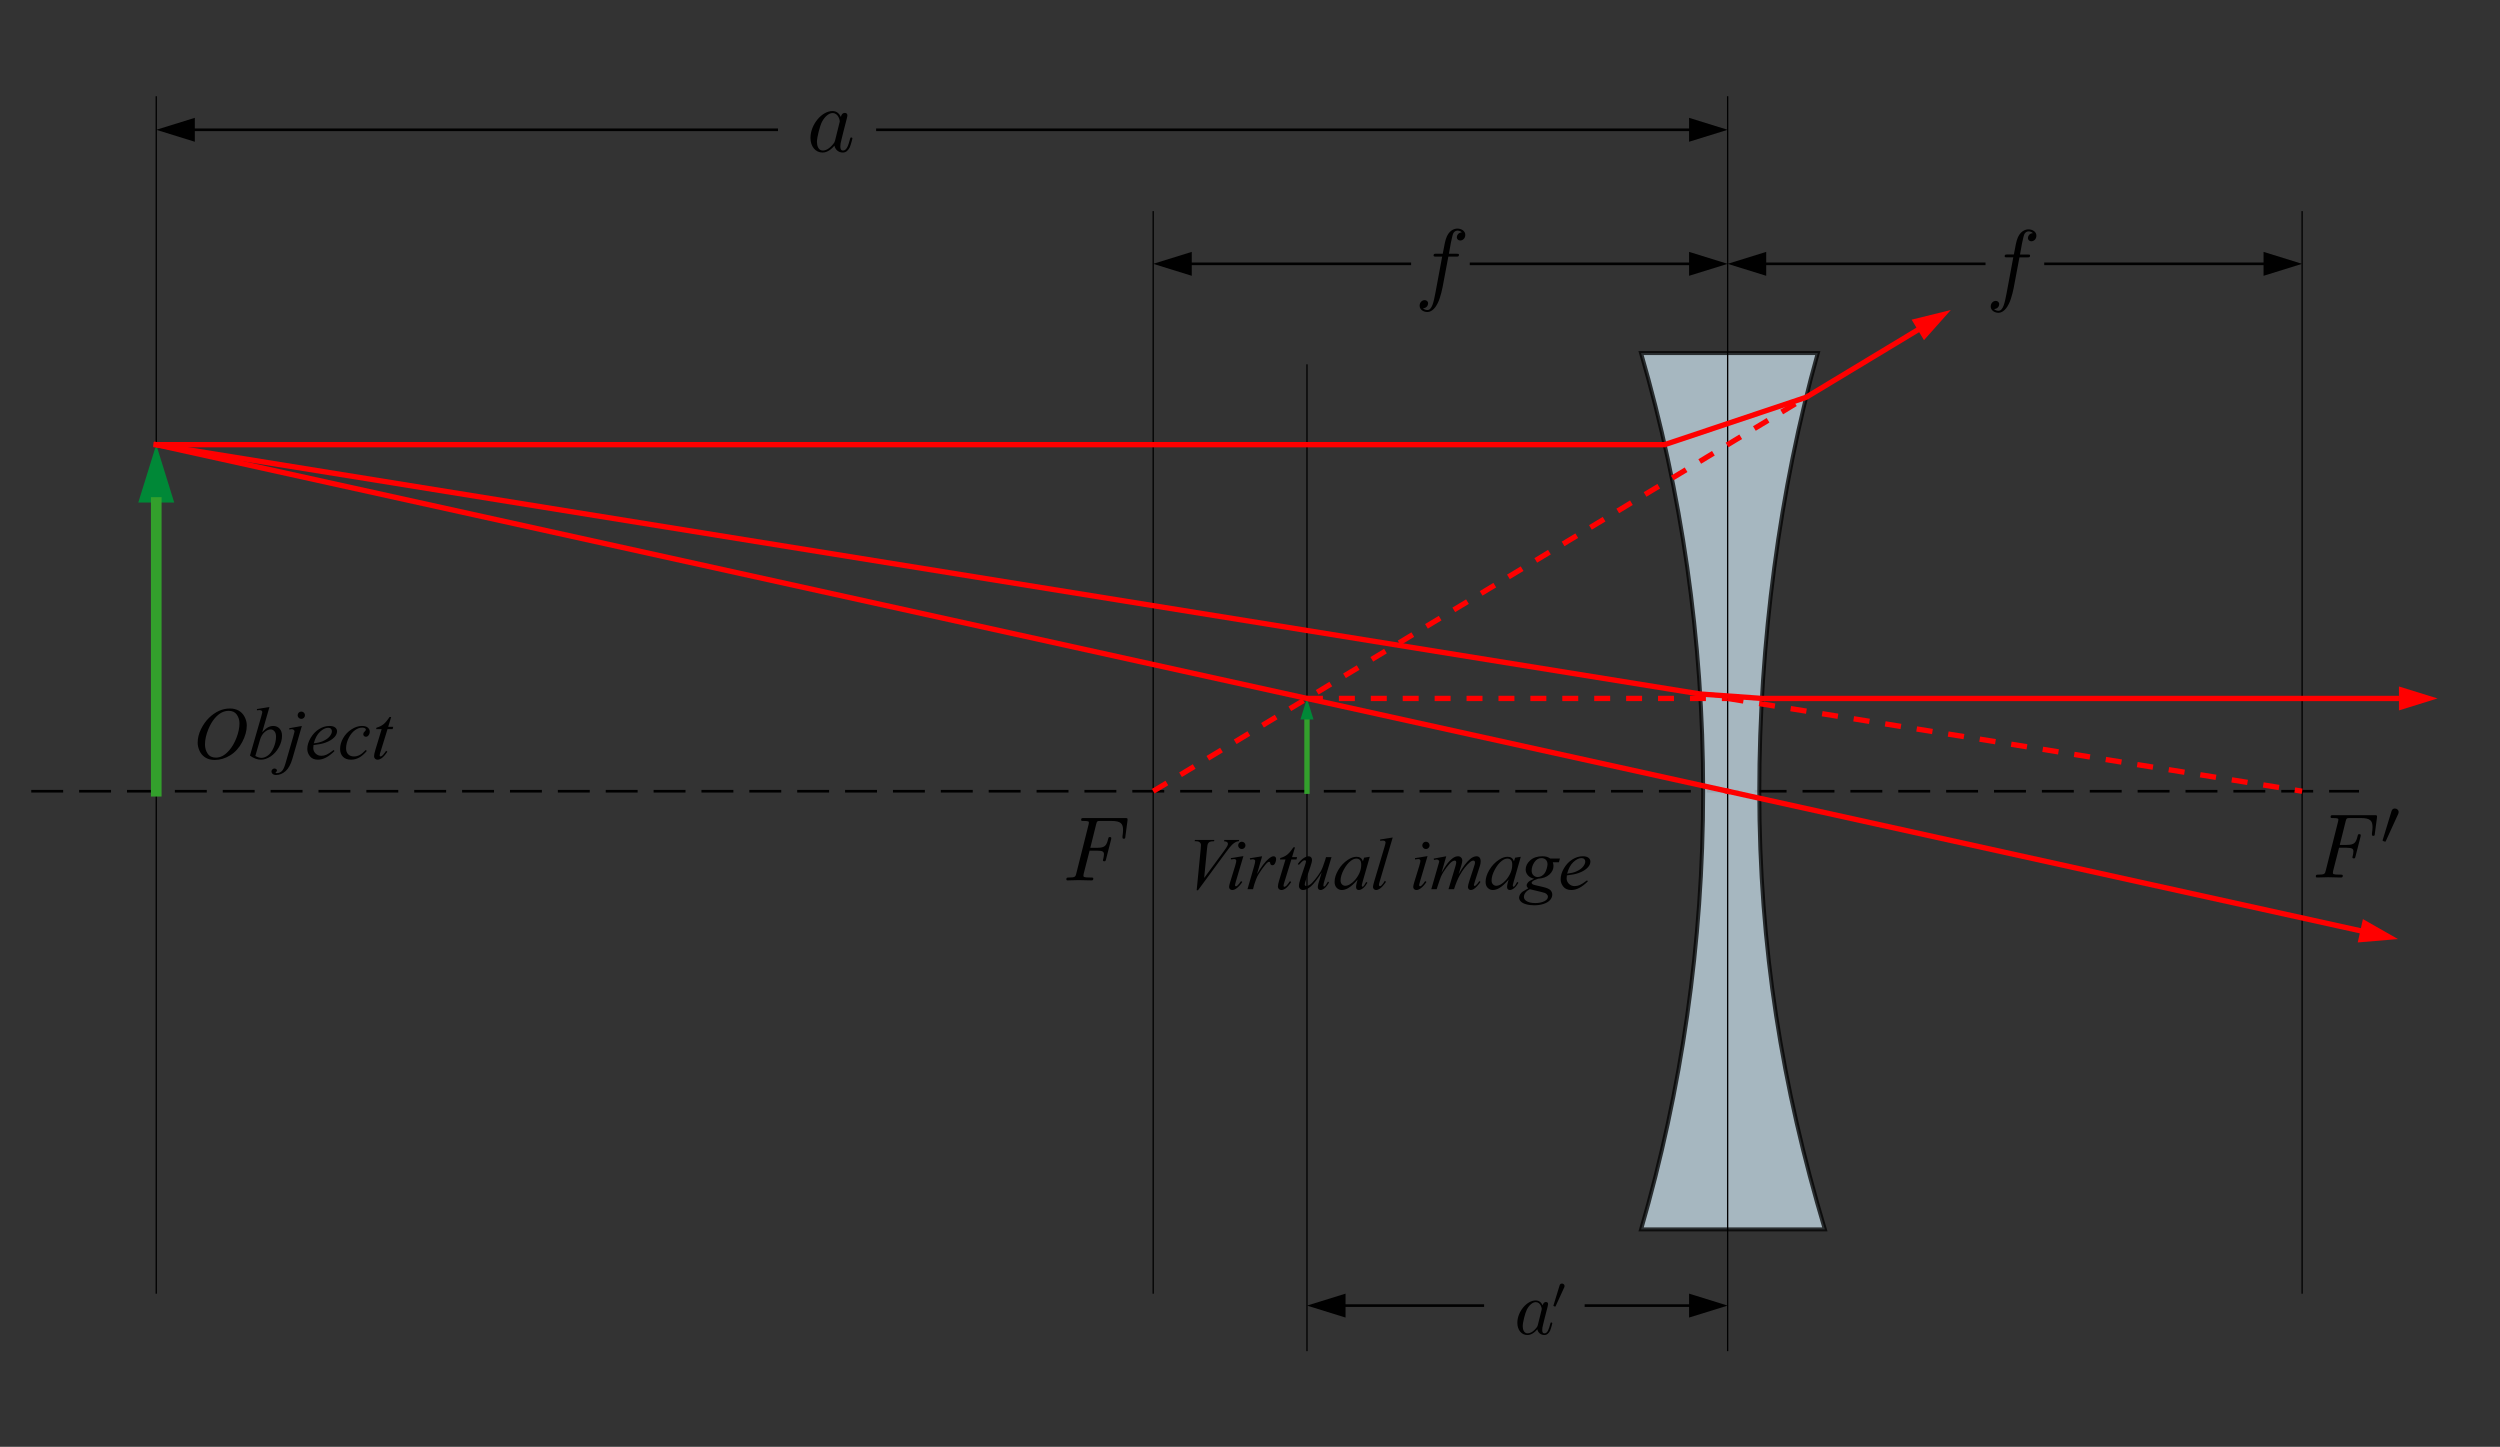 <?xml version="1.0" encoding="UTF-8" standalone="no"?>
<!-- Generator: Adobe Illustrator 10.0, SVG Export Plug-In . SVG Version: 3.0.0 Build 76)  -->

<svg
   width="470"
   height="272"
   viewBox="0 0 470 272"
   overflow="visible"
   enable-background="new 0 0 470 272"
   xml:space="preserve"
   version="1.1"
   id="svg211"
   sodipodi:docname="24-rozptylka.svg"
   inkscape:version="1.1.1 (3bf5ae0d25, 2021-09-20)"
   xmlns:inkscape="http://www.inkscape.org/namespaces/inkscape"
   xmlns:sodipodi="http://sodipodi.sourceforge.net/DTD/sodipodi-0.dtd"
   xmlns="http://www.w3.org/2000/svg"
   xmlns:svg="http://www.w3.org/2000/svg"><rect x="0" y="0" width="470" height="272" fill="#333333" stroke="none"/><defs
   id="defs215">
		
		
		
		
		
		
		
		
		
		
		
		
		
		
		
		
		
		
		
		
		
		
		
		
		
		
		
		
		
		
		
	</defs><sodipodi:namedview
   id="namedview213"
   pagecolor="#505050"
   bordercolor="#eeeeee"
   borderopacity="1"
   inkscape:pageshadow="0"
   inkscape:pageopacity="0"
   inkscape:pagecheckerboard="0"
   showgrid="false"
   inkscape:snap-global="false"
   inkscape:zoom="2.6727941"
   inkscape:cx="260.21458"
   inkscape:cy="149.46905"
   inkscape:window-width="927"
   inkscape:window-height="1010"
   inkscape:window-x="20"
   inkscape:window-y="42"
   inkscape:window-maximized="1"
   inkscape:current-layer="svg211" />
	<path
   fill="#ffffff"
   stroke="#000000"
   stroke-width="0.5"
   stroke-dasharray="6, 3"
   d="M 5.875,148.75 H 443.492"
   id="path4" /><path
   fill="#ffffff"
   stroke="#000000"
   stroke-width="0.25"
   d="M 216.801,39.691 V 243.217"
   id="path6" /><path
   fill="#ffffff"
   stroke="#000000"
   stroke-width="0.25"
   d="M 29.375,18.09 V 243.217"
   id="path8" /><path
   fill="#ffffff"
   stroke="#000000"
   stroke-width="0.25"
   d="M 432.797,39.691 V 243.217"
   id="path10" /><path
   fill="#ffffff"
   stroke="#000000"
   stroke-width="0.25"
   d="M 245.711,68.492 V 254.018"
   id="path12" /><path
   opacity="0.75"
   fill="#cce2ef"
   stroke="#000000"
   stroke-width="0.75"
   d="m 330.747,148.75 c 0,29.423 4.314,55.556 12.327,82.373 h -34.547 c 7.582,-26.148 11.666,-53.781 11.666,-82.373 0,-28.593 -4.088,-56.225 -11.674,-82.372 h 33.225 c -7.164,25.474 -10.997,54.608 -10.997,82.372 z"
   id="path14" /><g
   id="g24">
			<g
   id="g20">
				<path
   d="m 216.801,49.601 7.251,-2.25 v 4.5 z"
   id="path16" />
				<path
   d="M 224.052,49.601"
   id="path18" />
			</g>
			<path
   fill="none"
   stroke="#000000"
   stroke-width="0.5"
   stroke-linecap="square"
   d="m 224.052,49.601 h 40.987"
   id="path22" />
		</g><g
   id="g34">
			<g
   id="g30">
				<path
   d="m 29.375,24.401 7.251,-2.25 v 4.5 z"
   id="path26" />
				<path
   d="M 36.626,24.401"
   id="path28" />
			</g>
			<path
   fill="none"
   stroke="#000000"
   stroke-width="0.5"
   stroke-linecap="square"
   d="M 36.626,24.401 H 146.013"
   id="path32" />
		</g><g
   id="g44">
			<g
   id="g40">
				<path
   d="m 324.797,24.401 -7.251,-2.25 v 4.5 z"
   id="path36" />
				<path
   d="M 317.546,24.401"
   id="path38" />
			</g>
			<path
   fill="none"
   stroke="#000000"
   stroke-width="0.5"
   stroke-linecap="square"
   d="M 317.546,24.401 H 164.962"
   id="path42" />
		</g><g
   id="g54">
			<g
   id="g50">
				<path
   d="m 324.797,245.452 -7.252,-2.25 v 4.5 z"
   id="path46" />
				<path
   d="M 317.545,245.452"
   id="path48" />
			</g>
			<path
   fill="none"
   stroke="#000000"
   stroke-width="0.5"
   stroke-linecap="square"
   d="M 317.545,245.452 H 298.162"
   id="path52" />
		</g><g
   id="g64">
			<g
   id="g60">
				<path
   d="m 324.797,49.602 -7.251,-2.25 v 4.5 z"
   id="path56" />
				<path
   d="M 317.546,49.602"
   id="path58" />
			</g>
			<path
   fill="none"
   stroke="#000000"
   stroke-width="0.5"
   stroke-linecap="square"
   d="M 317.546,49.602 H 276.562"
   id="path62" />
		</g><g
   id="g92">
			<g
   id="g70">
				<path
   d="m 432.797,49.601 -7.251,-2.25 v 4.5 z"
   id="path66" />
				<path
   d="M 425.546,49.601"
   id="path68" />
			</g>
			<g
   id="g76">
				<path
   fill="#ff0000"
   d="m 458.252,131.307 -7.251,-2.25 v 4.5 z"
   id="path72" />
				<path
   d="M 451.001,131.307"
   id="path74" />
			</g>
			<g
   id="g82">
				<path
   fill="#ff0000"
   d="m 366.756,58.278 -7.37,1.819 2.324,3.854 z"
   id="path78" />
				<path
   d="M 360.548,62.023"
   id="path80" />
			</g>
			<g
   id="g88">
				<path
   fill="#ff0000"
   d="m 450.821,176.545 -6.597,-3.759 -0.969,4.395 z"
   id="path84" />
				<path
   d="M 443.74,174.984"
   id="path86" />
			</g>
			<path
   fill="none"
   stroke="#000000"
   stroke-width="0.5"
   stroke-linecap="square"
   d="M 425.546,49.601 H 384.563"
   id="path90" />
		</g><g
   id="g102">
			<g
   id="g98">
				<path
   d="m 324.797,49.601 7.251,-2.25 v 4.5 z"
   id="path94" />
				<path
   d="M 332.048,49.601"
   id="path96" />
			</g>
			<path
   fill="none"
   stroke="#000000"
   stroke-width="0.5"
   stroke-linecap="square"
   d="m 332.048,49.601 h 40.983"
   id="path100" />
		</g><g
   id="g112">
			<g
   id="g108">
				<path
   d="m 245.711,245.452 7.251,-2.25 v 4.5 z"
   id="path104" />
				<path
   d="M 252.962,245.452"
   id="path106" />
			</g>
			<path
   fill="none"
   stroke="#000000"
   stroke-width="0.5"
   stroke-linecap="square"
   d="m 252.962,245.452 h 25.802"
   id="path110" />
		</g><g
   id="g122">
			<g
   id="g118">
				<path
   fill="#008837"
   d="M 29.375,83.593 32.75,94.47 H 26 Z"
   id="path114" />
				<path
   d="M 29.375,94.47"
   id="path116" />
			</g>
			<path
   fill="#078936"
   stroke="#33a02c"
   stroke-width="2"
   stroke-linecap="square"
   d="m 29.375,94.47 v 54.28"
   id="path120" />
		</g><g
   id="g132">
			<path
   fill="#078936"
   stroke="#33a02c"
   stroke-linecap="square"
   d="m 245.711,134.57 v 14.18"
   id="path124" />
			<g
   id="g130">
				<path
   d="M 245.711,134.57"
   id="path126" />
				<path
   fill="#008837"
   d="m 245.711,131.307 1.226,3.952 h -2.452 z"
   id="path128" />
			</g>
		</g><path
   fill="#ffffff"
   stroke="#000000"
   stroke-width="0.25"
   d="M 324.797,18.09 V 254.017"
   id="path134" /><g
   id="g168">
			<path
   d="m 43.238,133.198 c 0.616,0 1.162,0.133 1.637,0.399 0.475,0.267 0.847,0.66 1.117,1.18 0.27,0.521 0.404,1.061 0.404,1.62 0,0.991 -0.289,2.032 -0.867,3.121 -0.578,1.089 -1.332,1.92 -2.264,2.493 -0.932,0.573 -1.896,0.859 -2.891,0.859 -0.717,0 -1.316,-0.158 -1.798,-0.474 -0.482,-0.315 -0.838,-0.733 -1.068,-1.251 -0.231,-0.518 -0.346,-1.021 -0.346,-1.507 0,-0.864 0.208,-1.718 0.626,-2.562 0.418,-0.843 0.917,-1.548 1.497,-2.114 0.58,-0.566 1.199,-1.001 1.856,-1.306 0.657,-0.305 1.357,-0.458 2.097,-0.458 z m -0.24,0.437 c -0.46,0 -0.911,0.113 -1.35,0.337 -0.439,0.226 -0.876,0.594 -1.309,1.105 -0.433,0.511 -0.822,1.181 -1.167,2.008 -0.424,1.019 -0.635,1.979 -0.635,2.885 0,0.646 0.168,1.217 0.504,1.715 0.336,0.498 0.852,0.747 1.547,0.747 0.419,0 0.83,-0.102 1.232,-0.307 0.403,-0.204 0.823,-0.554 1.26,-1.05 0.548,-0.623 1.008,-1.417 1.381,-2.383 0.373,-0.966 0.559,-1.868 0.559,-2.704 0,-0.618 -0.168,-1.165 -0.504,-1.64 -0.335,-0.475 -0.842,-0.713 -1.518,-0.713 z"
   id="path156" />
			<path
   d="m 50.657,132.917 -1.369,4.751 c 0.421,-0.456 0.788,-0.767 1.102,-0.936 0.313,-0.168 0.642,-0.252 0.984,-0.252 0.482,0 0.877,0.167 1.184,0.499 0.307,0.333 0.461,0.783 0.461,1.352 0,0.733 -0.204,1.462 -0.612,2.188 -0.408,0.726 -0.919,1.292 -1.535,1.697 -0.616,0.405 -1.223,0.608 -1.821,0.608 -0.669,0 -1.355,-0.255 -2.06,-0.766 l 2.078,-7.203 c 0.159,-0.551 0.239,-0.875 0.239,-0.971 0,-0.119 -0.037,-0.208 -0.109,-0.267 -0.105,-0.082 -0.259,-0.123 -0.462,-0.123 -0.095,0 -0.24,0.016 -0.434,0.048 v -0.25 z m -2.655,9.21 c 0.438,0.234 0.824,0.352 1.157,0.352 0.386,0 0.785,-0.146 1.199,-0.438 0.414,-0.292 0.773,-0.784 1.078,-1.477 0.305,-0.693 0.457,-1.392 0.457,-2.099 0,-0.416 -0.099,-0.742 -0.296,-0.978 -0.197,-0.236 -0.431,-0.353 -0.699,-0.353 -0.403,0 -0.797,0.176 -1.183,0.529 -0.386,0.352 -0.666,0.831 -0.84,1.437 z"
   id="path158" />
			<path
   d="m 56.748,136.479 -1.765,6.118 c -0.314,1.098 -0.745,1.889 -1.294,2.374 -0.548,0.484 -1.141,0.727 -1.778,0.727 -0.286,0 -0.504,-0.067 -0.651,-0.201 -0.148,-0.134 -0.222,-0.293 -0.222,-0.478 0,-0.143 0.056,-0.269 0.168,-0.377 0.112,-0.108 0.242,-0.163 0.389,-0.163 0.133,0 0.25,0.043 0.351,0.129 0.082,0.068 0.124,0.145 0.124,0.23 0,0.118 -0.057,0.219 -0.17,0.305 -0.063,0.05 -0.095,0.091 -0.095,0.122 l 0.014,0.034 c 0.014,0.018 0.034,0.031 0.061,0.041 0.027,0.009 0.068,0.013 0.123,0.013 0.368,0 0.682,-0.117 0.943,-0.349 0.261,-0.233 0.493,-0.698 0.697,-1.395 l 1.507,-5.225 c 0.15,-0.522 0.226,-0.811 0.226,-0.867 0,-0.111 -0.05,-0.21 -0.147,-0.298 -0.099,-0.087 -0.224,-0.131 -0.375,-0.131 -0.06,0 -0.129,0.007 -0.207,0.021 -0.06,0.009 -0.147,0.023 -0.262,0.041 v -0.25 z m -0.101,-2.703 c 0.19,0 0.353,0.067 0.487,0.201 0.134,0.134 0.201,0.296 0.201,0.487 0,0.191 -0.067,0.353 -0.201,0.487 -0.134,0.134 -0.296,0.201 -0.487,0.201 -0.191,0 -0.353,-0.067 -0.487,-0.201 -0.134,-0.134 -0.201,-0.296 -0.201,-0.487 0,-0.19 0.067,-0.353 0.201,-0.487 0.134,-0.134 0.296,-0.201 0.487,-0.201 z"
   id="path160" />
			<path
   d="m 58.943,140.073 c -0.031,0.226 -0.047,0.414 -0.047,0.563 0,0.403 0.146,0.746 0.439,1.028 0.292,0.283 0.647,0.424 1.065,0.424 0.335,0 0.656,-0.067 0.965,-0.201 0.309,-0.133 0.768,-0.429 1.376,-0.887 l 0.143,0.198 c -1.083,1.083 -2.115,1.624 -3.098,1.624 -0.667,0 -1.17,-0.209 -1.508,-0.628 -0.338,-0.418 -0.507,-0.881 -0.507,-1.386 0,-0.679 0.21,-1.373 0.63,-2.083 0.42,-0.71 0.947,-1.262 1.582,-1.656 0.634,-0.394 1.287,-0.591 1.958,-0.591 0.484,0 0.842,0.098 1.075,0.292 0.232,0.195 0.349,0.427 0.349,0.694 0,0.377 -0.153,0.737 -0.458,1.082 -0.402,0.449 -0.995,0.813 -1.777,1.089 -0.519,0.188 -1.248,0.334 -2.187,0.438 z m 0.049,-0.328 c 0.69,-0.077 1.251,-0.208 1.685,-0.395 0.573,-0.25 1.003,-0.548 1.29,-0.896 0.287,-0.348 0.43,-0.678 0.43,-0.991 0,-0.19 -0.062,-0.345 -0.185,-0.463 -0.124,-0.118 -0.3,-0.177 -0.528,-0.177 -0.475,0 -0.979,0.247 -1.513,0.739 -0.535,0.493 -0.928,1.22 -1.179,2.183 z"
   id="path162" />
			<path
   d="m 68.96,141.174 c -0.474,0.57 -0.952,0.987 -1.435,1.251 -0.483,0.265 -0.993,0.397 -1.531,0.397 -0.647,0 -1.151,-0.182 -1.513,-0.546 -0.362,-0.364 -0.543,-0.854 -0.543,-1.468 0,-0.696 0.195,-1.382 0.584,-2.056 0.389,-0.674 0.914,-1.221 1.572,-1.643 0.658,-0.421 1.305,-0.631 1.938,-0.631 0.497,0 0.868,0.104 1.114,0.311 0.246,0.208 0.369,0.462 0.369,0.763 0,0.283 -0.086,0.524 -0.259,0.725 -0.127,0.155 -0.284,0.232 -0.47,0.232 -0.141,0 -0.258,-0.045 -0.351,-0.136 -0.093,-0.091 -0.139,-0.205 -0.139,-0.341 0,-0.086 0.017,-0.166 0.05,-0.239 0.034,-0.072 0.103,-0.16 0.208,-0.262 0.105,-0.102 0.169,-0.176 0.192,-0.222 0.023,-0.046 0.034,-0.093 0.034,-0.143 0,-0.096 -0.043,-0.175 -0.13,-0.239 -0.133,-0.091 -0.321,-0.136 -0.564,-0.136 -0.449,0 -0.894,0.157 -1.333,0.471 -0.44,0.314 -0.815,0.76 -1.127,1.338 -0.376,0.701 -0.564,1.402 -0.564,2.103 0,0.465 0.133,0.832 0.399,1.103 0.266,0.271 0.628,0.406 1.086,0.406 0.353,0 0.702,-0.087 1.049,-0.263 0.346,-0.175 0.734,-0.493 1.165,-0.954 z"
   id="path164" />
			<path
   d="m 73.539,134.792 -0.553,1.844 h 0.941 l -0.109,0.438 h -0.963 l -1.241,4.03 c -0.156,0.458 -0.234,0.755 -0.234,0.89 0,0.073 0.017,0.129 0.049,0.167 0.032,0.038 0.071,0.058 0.115,0.058 0.101,0 0.234,-0.075 0.4,-0.226 0.097,-0.091 0.313,-0.371 0.649,-0.841 l 0.226,0.171 c -0.396,0.602 -0.77,1.02 -1.122,1.255 -0.241,0.163 -0.484,0.245 -0.729,0.245 -0.189,0 -0.344,-0.062 -0.464,-0.186 -0.12,-0.124 -0.18,-0.282 -0.18,-0.476 0,-0.246 0.077,-0.623 0.23,-1.128 l 1.198,-3.959 h -1.043 l 0.068,-0.271 c 0.501,-0.138 0.927,-0.342 1.276,-0.612 0.349,-0.27 0.744,-0.735 1.185,-1.398 h 0.301 z"
   id="path166" />
		</g><g
   id="g194">
			<path
   d="m 224.976,167.37 0.75,-7.71 c 0.036,-0.391 0.055,-0.655 0.055,-0.792 0,-0.205 -0.076,-0.375 -0.229,-0.512 -0.153,-0.137 -0.393,-0.205 -0.721,-0.205 h -0.246 l 0.068,-0.25 h 3.658 l -0.075,0.25 c -0.396,0.005 -0.669,0.046 -0.817,0.123 -0.148,0.077 -0.266,0.209 -0.352,0.396 -0.046,0.101 -0.094,0.385 -0.144,0.854 l -0.538,5.534 3.628,-4.934 c 0.392,-0.534 0.638,-0.906 0.738,-1.116 0.068,-0.142 0.103,-0.265 0.103,-0.37 0,-0.123 -0.053,-0.23 -0.157,-0.322 -0.105,-0.091 -0.301,-0.146 -0.588,-0.164 l 0.082,-0.25 h 2.775 l -0.068,0.25 c -0.223,0.019 -0.4,0.062 -0.532,0.13 -0.251,0.118 -0.5,0.298 -0.748,0.54 -0.248,0.242 -0.64,0.728 -1.177,1.461 l -5.215,7.088 h -0.25 z"
   id="path170" />
			<path
   d="m 233.76,160.948 -1.438,4.849 c -0.097,0.327 -0.145,0.523 -0.145,0.588 0,0.07 0.02,0.127 0.059,0.171 0.039,0.044 0.086,0.065 0.14,0.065 0.062,0 0.137,-0.035 0.224,-0.105 0.236,-0.202 0.475,-0.491 0.715,-0.87 l 0.239,0.157 c -0.295,0.471 -0.641,0.861 -1.039,1.172 -0.295,0.231 -0.576,0.348 -0.844,0.348 -0.178,0 -0.323,-0.055 -0.435,-0.165 -0.113,-0.11 -0.169,-0.249 -0.169,-0.415 0,-0.17 0.061,-0.453 0.183,-0.848 l 0.952,-3.088 c 0.146,-0.511 0.219,-0.832 0.219,-0.962 0,-0.102 -0.035,-0.186 -0.106,-0.25 -0.071,-0.064 -0.167,-0.097 -0.29,-0.097 -0.101,0 -0.307,0.025 -0.62,0.075 v -0.25 z m -0.301,-2.703 c 0.192,0 0.355,0.066 0.488,0.199 0.133,0.133 0.2,0.296 0.2,0.488 0,0.188 -0.068,0.35 -0.203,0.485 -0.135,0.135 -0.297,0.203 -0.484,0.203 -0.188,0 -0.35,-0.067 -0.485,-0.203 -0.135,-0.135 -0.202,-0.297 -0.202,-0.485 0,-0.192 0.066,-0.355 0.199,-0.488 0.133,-0.133 0.294,-0.199 0.487,-0.199 z"
   id="path172" />
			<path
   d="m 234.962,161.354 2.317,-0.375 -0.954,3.323 c 0.802,-1.363 1.531,-2.315 2.187,-2.858 0.371,-0.31 0.674,-0.465 0.908,-0.465 0.151,0 0.271,0.044 0.357,0.133 0.086,0.089 0.131,0.217 0.131,0.386 0,0.301 -0.077,0.587 -0.232,0.86 -0.109,0.205 -0.267,0.308 -0.471,0.308 -0.105,0 -0.195,-0.034 -0.271,-0.102 -0.076,-0.068 -0.122,-0.172 -0.14,-0.314 -0.009,-0.086 -0.03,-0.143 -0.062,-0.17 -0.037,-0.036 -0.08,-0.055 -0.13,-0.055 -0.077,0 -0.15,0.019 -0.218,0.055 -0.119,0.064 -0.298,0.242 -0.54,0.533 -0.378,0.447 -0.788,1.026 -1.229,1.737 -0.191,0.301 -0.355,0.641 -0.492,1.02 -0.191,0.52 -0.3,0.832 -0.328,0.937 l -0.221,0.859 h -1.043 l 1.226,-4.25 c 0.146,-0.495 0.219,-0.848 0.219,-1.059 0,-0.082 -0.034,-0.15 -0.103,-0.206 -0.09,-0.073 -0.206,-0.109 -0.348,-0.109 -0.09,0 -0.254,0.021 -0.494,0.062 z"
   id="path174" />
			<path
   d="m 243.462,159.292 -0.553,1.844 h 0.941 l -0.109,0.438 h -0.963 l -1.241,4.03 c -0.156,0.458 -0.234,0.755 -0.234,0.891 0,0.073 0.016,0.128 0.048,0.167 0.032,0.039 0.071,0.058 0.115,0.058 0.101,0 0.235,-0.075 0.401,-0.225 0.097,-0.091 0.313,-0.372 0.649,-0.841 l 0.226,0.171 c -0.396,0.601 -0.769,1.019 -1.122,1.255 -0.241,0.163 -0.483,0.244 -0.729,0.244 -0.189,0 -0.344,-0.062 -0.464,-0.186 -0.121,-0.124 -0.181,-0.283 -0.181,-0.477 0,-0.246 0.076,-0.622 0.229,-1.128 l 1.199,-3.959 h -1.043 l 0.068,-0.271 c 0.501,-0.139 0.926,-0.343 1.276,-0.612 0.349,-0.27 0.744,-0.736 1.185,-1.398 h 0.302 z"
   id="path176" />
			<path
   d="m 250.325,161.136 -1.249,4.143 c -0.187,0.616 -0.28,1.005 -0.28,1.167 0,0.075 0.011,0.13 0.034,0.165 0.022,0.035 0.053,0.053 0.092,0.053 0.06,0 0.125,-0.032 0.197,-0.096 0.072,-0.064 0.252,-0.342 0.543,-0.833 l 0.205,0.157 c -0.316,0.552 -0.64,0.95 -0.972,1.195 -0.22,0.157 -0.432,0.236 -0.636,0.236 -0.156,0 -0.279,-0.05 -0.371,-0.149 -0.092,-0.099 -0.137,-0.229 -0.137,-0.387 0,-0.154 0.03,-0.358 0.089,-0.611 0.079,-0.313 0.295,-1.035 0.647,-2.165 -0.805,1.268 -1.479,2.137 -2.02,2.607 -0.542,0.47 -1.041,0.705 -1.499,0.705 -0.215,0 -0.396,-0.072 -0.546,-0.217 -0.149,-0.144 -0.224,-0.327 -0.224,-0.548 0,-0.342 0.12,-0.866 0.36,-1.572 l 0.713,-2.113 c 0.174,-0.506 0.262,-0.82 0.262,-0.943 0,-0.055 -0.023,-0.101 -0.069,-0.14 -0.047,-0.039 -0.097,-0.059 -0.151,-0.059 -0.115,0 -0.229,0.034 -0.344,0.103 -0.115,0.068 -0.374,0.321 -0.777,0.759 l -0.212,-0.15 c 0.372,-0.528 0.766,-0.918 1.183,-1.169 0.317,-0.196 0.609,-0.294 0.877,-0.294 0.184,0 0.333,0.064 0.45,0.194 0.116,0.129 0.175,0.295 0.175,0.499 0,0.243 -0.106,0.677 -0.318,1.303 l -0.749,2.18 c -0.207,0.594 -0.311,0.97 -0.311,1.127 0,0.087 0.029,0.156 0.089,0.209 0.059,0.052 0.138,0.078 0.237,0.078 0.156,0 0.359,-0.075 0.61,-0.226 0.25,-0.15 0.585,-0.485 1.004,-1.004 0.418,-0.519 0.764,-1.005 1.036,-1.46 0.271,-0.455 0.56,-1.178 0.863,-2.17 l 0.165,-0.573 h 1.034 z"
   id="path178" />
			<path
   d="m 257.521,161.073 -1.331,4.648 -0.157,0.62 c -0.015,0.055 -0.022,0.102 -0.022,0.14 0,0.065 0.016,0.122 0.049,0.17 0.026,0.037 0.059,0.055 0.099,0.055 0.043,0 0.099,-0.033 0.168,-0.098 0.129,-0.122 0.3,-0.39 0.515,-0.805 l 0.232,0.164 c -0.268,0.459 -0.544,0.8 -0.827,1.022 -0.284,0.221 -0.546,0.332 -0.787,0.332 -0.167,0 -0.296,-0.049 -0.387,-0.146 -0.091,-0.097 -0.136,-0.239 -0.136,-0.425 0,-0.222 0.05,-0.514 0.15,-0.877 l 0.152,-0.515 c -0.659,0.777 -1.265,1.32 -1.818,1.629 -0.397,0.223 -0.787,0.334 -1.169,0.334 -0.367,0 -0.684,-0.136 -0.951,-0.407 -0.267,-0.271 -0.399,-0.645 -0.399,-1.12 0,-0.713 0.236,-1.465 0.709,-2.257 0.472,-0.792 1.072,-1.425 1.799,-1.9 0.569,-0.377 1.105,-0.565 1.61,-0.565 0.302,0 0.553,0.067 0.753,0.201 0.2,0.134 0.352,0.355 0.456,0.665 l 0.221,-0.694 z m -2.532,0.344 c -0.318,0 -0.657,0.134 -1.015,0.403 -0.507,0.38 -0.959,0.945 -1.354,1.692 -0.396,0.748 -0.593,1.424 -0.593,2.027 0,0.305 0.088,0.545 0.264,0.722 0.176,0.177 0.378,0.265 0.606,0.265 0.564,0 1.178,-0.36 1.84,-1.081 0.806,-0.958 1.196,-1.94 1.169,-2.947 0,-0.38 -0.083,-0.656 -0.247,-0.826 -0.163,-0.17 -0.387,-0.255 -0.67,-0.255 z"
   id="path180" />
			<path
   d="m 261.83,157.448 -2.414,8.163 c -0.118,0.407 -0.177,0.657 -0.177,0.748 0,0.068 0.02,0.125 0.058,0.171 0.039,0.046 0.086,0.068 0.144,0.068 0.078,0 0.161,-0.039 0.25,-0.116 0.212,-0.191 0.435,-0.492 0.667,-0.901 l 0.203,0.211 c -0.411,0.608 -0.79,1.032 -1.136,1.272 -0.256,0.173 -0.498,0.259 -0.727,0.259 -0.165,0 -0.302,-0.059 -0.412,-0.175 -0.11,-0.116 -0.166,-0.252 -0.166,-0.405 0,-0.164 0.075,-0.502 0.227,-1.014 l 1.918,-6.422 c 0.15,-0.525 0.226,-0.827 0.226,-0.905 0,-0.109 -0.044,-0.2 -0.13,-0.271 -0.087,-0.071 -0.223,-0.106 -0.407,-0.106 -0.106,0 -0.268,0.016 -0.485,0.048 v -0.25 z"
   id="path182" />
			<path
   d="m 268.377,160.948 -1.438,4.849 c -0.097,0.327 -0.145,0.523 -0.145,0.588 0,0.07 0.02,0.127 0.059,0.171 0.039,0.044 0.086,0.065 0.14,0.065 0.062,0 0.137,-0.035 0.224,-0.105 0.236,-0.202 0.475,-0.491 0.715,-0.87 l 0.239,0.157 c -0.295,0.471 -0.641,0.861 -1.039,1.172 -0.295,0.231 -0.576,0.348 -0.844,0.348 -0.178,0 -0.323,-0.055 -0.435,-0.165 -0.113,-0.11 -0.169,-0.249 -0.169,-0.415 0,-0.17 0.061,-0.453 0.183,-0.848 l 0.952,-3.088 c 0.146,-0.511 0.219,-0.832 0.219,-0.962 0,-0.102 -0.035,-0.186 -0.106,-0.25 -0.071,-0.064 -0.167,-0.097 -0.29,-0.097 -0.101,0 -0.307,0.025 -0.62,0.075 v -0.25 z m -0.301,-2.703 c 0.192,0 0.355,0.066 0.488,0.199 0.133,0.133 0.2,0.296 0.2,0.488 0,0.188 -0.068,0.35 -0.203,0.485 -0.135,0.135 -0.297,0.203 -0.484,0.203 -0.188,0 -0.35,-0.067 -0.485,-0.203 -0.135,-0.135 -0.202,-0.297 -0.202,-0.485 0,-0.192 0.066,-0.355 0.199,-0.488 0.133,-0.133 0.294,-0.199 0.487,-0.199 z"
   id="path184" />
			<path
   d="m 271.896,160.979 -0.887,3.095 c 0.404,-0.728 0.748,-1.274 1.031,-1.64 0.441,-0.567 0.871,-0.979 1.289,-1.235 0.246,-0.146 0.504,-0.22 0.773,-0.22 0.232,0 0.425,0.076 0.578,0.228 0.153,0.152 0.23,0.346 0.23,0.583 0,0.221 -0.057,0.509 -0.169,0.865 l -0.522,1.716 c 0.785,-1.39 1.53,-2.366 2.233,-2.926 0.391,-0.31 0.775,-0.465 1.156,-0.465 0.222,0 0.404,0.079 0.546,0.235 0.142,0.156 0.213,0.399 0.213,0.728 0,0.262 -0.046,0.539 -0.14,0.832 l -0.854,2.631 c -0.187,0.573 -0.28,0.891 -0.28,0.954 0,0.062 0.019,0.114 0.055,0.157 0.024,0.031 0.057,0.046 0.097,0.046 0.041,0 0.112,-0.041 0.214,-0.125 0.231,-0.198 0.449,-0.461 0.652,-0.79 l 0.226,0.144 c -0.109,0.183 -0.302,0.429 -0.579,0.738 -0.277,0.311 -0.514,0.52 -0.71,0.629 -0.196,0.109 -0.377,0.164 -0.543,0.164 -0.152,0 -0.28,-0.054 -0.383,-0.162 -0.103,-0.108 -0.153,-0.241 -0.153,-0.398 0,-0.219 0.108,-0.659 0.324,-1.32 l 0.72,-2.195 c 0.163,-0.506 0.25,-0.787 0.261,-0.841 0.016,-0.086 0.024,-0.171 0.024,-0.253 0,-0.114 -0.027,-0.203 -0.082,-0.267 -0.059,-0.063 -0.125,-0.096 -0.199,-0.096 -0.207,0 -0.426,0.098 -0.658,0.294 -0.68,0.579 -1.316,1.391 -1.907,2.435 -0.389,0.688 -0.754,1.571 -1.094,2.646 h -1.037 l 1.247,-4.122 c 0.136,-0.445 0.204,-0.743 0.204,-0.892 0,-0.123 -0.026,-0.214 -0.077,-0.272 -0.051,-0.06 -0.113,-0.089 -0.188,-0.089 -0.153,0 -0.316,0.055 -0.488,0.164 -0.279,0.177 -0.637,0.556 -1.076,1.138 -0.439,0.582 -0.779,1.138 -1.021,1.669 -0.116,0.25 -0.392,1.051 -0.829,2.405 h -1.008 l 1.276,-4.426 0.165,-0.574 c 0.032,-0.087 0.048,-0.15 0.048,-0.192 0,-0.1 -0.046,-0.19 -0.138,-0.27 -0.093,-0.08 -0.21,-0.12 -0.353,-0.12 -0.06,0 -0.226,0.027 -0.499,0.082 l -0.043,-0.25 z"
   id="path186" />
			<path
   d="m 285.91,161.073 -1.33,4.648 -0.157,0.62 c -0.015,0.055 -0.022,0.102 -0.022,0.14 0,0.065 0.016,0.122 0.049,0.17 0.027,0.037 0.06,0.055 0.1,0.055 0.043,0 0.099,-0.033 0.168,-0.098 0.129,-0.122 0.301,-0.39 0.515,-0.805 l 0.232,0.164 c -0.269,0.459 -0.544,0.8 -0.827,1.022 -0.284,0.221 -0.546,0.332 -0.787,0.332 -0.167,0 -0.296,-0.049 -0.387,-0.146 -0.091,-0.097 -0.137,-0.239 -0.137,-0.425 0,-0.222 0.051,-0.514 0.15,-0.877 l 0.152,-0.515 c -0.659,0.777 -1.265,1.32 -1.818,1.629 -0.396,0.223 -0.786,0.334 -1.168,0.334 -0.367,0 -0.685,-0.136 -0.951,-0.407 -0.267,-0.271 -0.399,-0.645 -0.399,-1.12 0,-0.713 0.236,-1.465 0.709,-2.257 0.472,-0.792 1.072,-1.425 1.8,-1.9 0.568,-0.377 1.105,-0.565 1.609,-0.565 0.303,0 0.553,0.067 0.754,0.201 0.2,0.134 0.352,0.355 0.456,0.665 l 0.221,-0.694 z m -2.531,0.344 c -0.318,0 -0.656,0.134 -1.015,0.403 -0.507,0.38 -0.959,0.945 -1.354,1.692 -0.396,0.748 -0.593,1.424 -0.593,2.027 0,0.305 0.088,0.545 0.264,0.722 0.177,0.177 0.378,0.265 0.606,0.265 0.564,0 1.178,-0.36 1.84,-1.081 0.807,-0.958 1.196,-1.94 1.17,-2.947 0,-0.38 -0.083,-0.656 -0.247,-0.826 -0.164,-0.17 -0.388,-0.255 -0.671,-0.255 z"
   id="path188" />
			<path
   d="m 293.271,161.401 -0.198,0.703 h -1.142 c 0.084,0.248 0.126,0.479 0.126,0.694 0,0.605 -0.258,1.144 -0.772,1.616 -0.52,0.472 -1.232,0.733 -2.139,0.784 -0.474,0.146 -0.828,0.32 -1.064,0.522 -0.09,0.073 -0.134,0.148 -0.134,0.227 0,0.092 0.04,0.175 0.121,0.251 0.081,0.075 0.286,0.152 0.614,0.229 l 1.337,0.309 c 0.739,0.173 1.227,0.378 1.46,0.615 0.229,0.241 0.343,0.519 0.343,0.833 0,0.373 -0.138,0.714 -0.414,1.024 -0.276,0.309 -0.68,0.551 -1.212,0.727 -0.531,0.175 -1.118,0.263 -1.762,0.263 -0.565,0 -1.081,-0.067 -1.547,-0.202 -0.465,-0.135 -0.798,-0.316 -0.999,-0.544 -0.2,-0.228 -0.301,-0.463 -0.301,-0.705 0,-0.196 0.065,-0.4 0.195,-0.612 0.131,-0.212 0.294,-0.386 0.491,-0.523 0.123,-0.087 0.474,-0.292 1.05,-0.616 -0.21,-0.164 -0.314,-0.344 -0.314,-0.54 0,-0.183 0.089,-0.376 0.267,-0.582 0.179,-0.205 0.556,-0.431 1.132,-0.677 -0.487,-0.096 -0.873,-0.306 -1.158,-0.63 -0.285,-0.324 -0.428,-0.685 -0.428,-1.082 0,-0.648 0.285,-1.229 0.855,-1.74 0.57,-0.511 1.33,-0.767 2.278,-0.767 0.344,0 0.626,0.034 0.846,0.102 0.22,0.068 0.434,0.175 0.64,0.32 h 1.829 z m -5.651,5.774 c -0.37,0.169 -0.65,0.386 -0.841,0.65 -0.189,0.265 -0.284,0.525 -0.284,0.78 0,0.302 0.138,0.55 0.412,0.747 0.394,0.283 0.97,0.424 1.729,0.424 0.654,0 1.213,-0.111 1.678,-0.332 0.464,-0.222 0.696,-0.508 0.696,-0.859 0,-0.179 -0.086,-0.348 -0.258,-0.507 -0.171,-0.16 -0.504,-0.29 -0.998,-0.39 -0.27,-0.055 -0.981,-0.226 -2.134,-0.513 z m 3.313,-4.685 c 0,-0.361 -0.105,-0.646 -0.315,-0.854 -0.211,-0.208 -0.485,-0.313 -0.826,-0.313 -0.534,0 -0.975,0.257 -1.322,0.771 -0.347,0.513 -0.521,1.048 -0.521,1.604 0,0.349 0.11,0.633 0.333,0.855 0.223,0.222 0.491,0.333 0.809,0.333 0.25,0 0.492,-0.065 0.727,-0.197 0.233,-0.131 0.431,-0.312 0.592,-0.542 0.16,-0.231 0.288,-0.525 0.383,-0.883 0.092,-0.358 0.14,-0.616 0.14,-0.774 z"
   id="path190" />
			<path
   d="m 294.573,164.573 c -0.031,0.227 -0.047,0.414 -0.047,0.563 0,0.402 0.146,0.745 0.438,1.028 0.293,0.282 0.648,0.424 1.066,0.424 0.334,0 0.656,-0.066 0.965,-0.2 0.309,-0.134 0.768,-0.43 1.376,-0.887 l 0.142,0.198 c -1.082,1.083 -2.115,1.624 -3.098,1.624 -0.667,0 -1.17,-0.209 -1.508,-0.628 -0.338,-0.419 -0.507,-0.881 -0.507,-1.387 0,-0.678 0.21,-1.372 0.63,-2.083 0.42,-0.71 0.947,-1.262 1.582,-1.656 0.634,-0.394 1.287,-0.591 1.958,-0.591 0.483,0 0.842,0.098 1.075,0.293 0.232,0.195 0.349,0.426 0.349,0.694 0,0.376 -0.153,0.738 -0.458,1.083 -0.402,0.449 -0.995,0.812 -1.777,1.089 -0.518,0.187 -1.246,0.332 -2.186,0.436 z m 0.049,-0.328 c 0.689,-0.077 1.251,-0.209 1.685,-0.395 0.573,-0.25 1.003,-0.548 1.29,-0.896 0.286,-0.347 0.43,-0.678 0.43,-0.991 0,-0.19 -0.062,-0.345 -0.186,-0.463 -0.123,-0.118 -0.3,-0.177 -0.527,-0.177 -0.476,0 -0.979,0.246 -1.514,0.739 -0.534,0.493 -0.927,1.221 -1.178,2.183 z"
   id="path192" />
		</g><path
   fill="none"
   stroke="#ff0000"
   stroke-dasharray="3, 3"
   d="M 216.801,148.75 339.557,74.688"
   id="path196" /><path
   fill="none"
   stroke="#ff0000"
   stroke-dasharray="3, 3"
   d="M 324.798,131.307 432.797,148.75"
   id="path198" /><path
   fill="none"
   stroke="#ff0000"
   stroke-linecap="square"
   d="m 360.548,62.023 -20.991,12.665 -26.602,8.905 H 29.375"
   id="path200" /><path
   fill="none"
   stroke="#ff0000"
   stroke-linecap="square"
   d="M 29.375,83.593 324.797,148.75"
   id="path202" /><path
   fill="none"
   stroke="#ff0000"
   stroke-linecap="square"
   d="M 324.797,148.75 443.74,174.984"
   id="path204" /><path
   fill="none"
   stroke="#ff0000"
   d="M 451.001,131.307 H 331.239 L 319.634,130.473 29.375,83.593"
   id="path206" /><path
   fill="none"
   stroke="#ff0000"
   stroke-dasharray="3, 3"
   d="m 245.711,131.307 h 79.086"
   id="path208" />
<g
   inkscape:label=""
   transform="matrix(1.2,0,0,1.2,175.011,151.959)"
   id="g1888"><g
     id="g2957"><g
       style="fill:#000000;fill-opacity:1"
       id="g1376"><g
         id="use7367"
         transform="translate(91.925,81.963)"><path
           style="stroke:none;stroke-width:1.2"
           d="m 5.425,-1.277 c 0,-0.131 -0.113,-0.131 -0.15,-0.131 -0.113,0 -0.131,0.056 -0.169,0.225 -0.206,0.769 -0.412,1.481 -0.9,1.481 -0.338,0 -0.356,-0.319 -0.356,-0.544 0,-0.263 0.019,-0.375 0.15,-0.9 l 0.263,-1.069 0.431,-1.669 c 0.075,-0.338 0.075,-0.356 0.075,-0.412 0,-0.206 -0.131,-0.319 -0.338,-0.319 -0.3,0 -0.469,0.263 -0.506,0.525 -0.225,-0.45 -0.562,-0.769 -1.106,-0.769 -1.387,0 -2.869,1.762 -2.869,3.506 0,1.125 0.656,1.913 1.575,1.913 0.244,0 0.844,-0.056 1.556,-0.9 0.094,0.506 0.525,0.9 1.087,0.9 0.431,0 0.694,-0.281 0.9,-0.656 0.188,-0.431 0.356,-1.181 0.356,-1.181 z m -1.688,-2.062 -0.581,2.344 c -0.075,0.225 -0.075,0.244 -0.244,0.45 -0.525,0.656 -1.012,0.844 -1.35,0.844 -0.6,0 -0.769,-0.656 -0.769,-1.125 0,-0.6 0.375,-2.062 0.656,-2.625 0.375,-0.694 0.9,-1.144 1.387,-1.144 0.769,0 0.938,0.975 0.938,1.05 0,0.075 -0.019,0.15 -0.037,0.206 z m 0,0"
           id="path1403" /></g></g><g
       style="fill:#000000;fill-opacity:1"
       id="g3315"><g
         id="use9513"
         transform="translate(97.191,78.348)"><path
           style="stroke:none"
           d="m 2.078,-3.516 c 0,-0.219 -0.188,-0.375 -0.406,-0.375 -0.281,0 -0.344,0.219 -0.375,0.312 L 0.375,-0.562 0.328,-0.438 c 0,0.078 0.219,0.156 0.281,0.156 0.047,0 0.078,-0.047 0.094,-0.109 l 1.328,-2.906 c 0.031,-0.062 0.047,-0.125 0.047,-0.219 z m 0,0"
           id="path1399" /></g></g></g></g><g
   inkscape:label=""
   transform="matrix(1.728,0,0,1.728,107.125,-86.506)"
   id="g2169-3"><g
     id="g7483-6"><g
       style="fill:#000000;fill-opacity:1"
       id="g237-7"><g
         id="use2103-5"
         transform="translate(91.925,81.963)"><path
           style="stroke:none"
           d="m 5.5,-6.344 c 0,-0.453 -0.453,-0.688 -0.859,-0.688 -0.344,0 -0.969,0.188 -1.266,1.172 -0.062,0.203 -0.094,0.312 -0.328,1.562 h -0.688 c -0.203,0 -0.312,0 -0.312,0.188 0,0.125 0.094,0.125 0.281,0.125 h 0.656 L 2.25,-0.047 c -0.188,0.969 -0.359,1.875 -0.875,1.875 -0.047,0 -0.281,0 -0.484,-0.188 C 1.359,1.609 1.453,1.25 1.453,1.109 1.453,0.875 1.266,0.75 1.078,0.75 0.812,0.75 0.531,0.984 0.531,1.359 c 0,0.438 0.438,0.688 0.844,0.688 0.547,0 0.953,-0.594 1.125,-0.969 0.328,-0.625 0.547,-1.828 0.562,-1.906 l 0.594,-3.156 h 0.859 c 0.203,0 0.297,0 0.297,-0.203 0,-0.109 -0.094,-0.109 -0.266,-0.109 H 3.719 C 3.828,-4.875 3.812,-4.859 3.922,-5.438 c 0.047,-0.203 0.188,-0.906 0.25,-1.031 0.078,-0.188 0.25,-0.344 0.469,-0.344 0.031,0 0.297,0 0.484,0.188 -0.438,0.031 -0.547,0.391 -0.547,0.531 0,0.234 0.188,0.359 0.375,0.359 C 5.219,-5.734 5.5,-5.969 5.5,-6.344 Z m 0,0"
           id="path1672" /></g></g></g></g><g
   inkscape:label=""
   transform="matrix(1.728,0,0,1.728,214.492,-86.361)"
   id="g2169-3-3"><g
     id="g7483-6-6"><g
       style="fill:#000000;fill-opacity:1"
       id="g237-7-7"><g
         id="use2103-5-5"
         transform="translate(91.925,81.963)"><path
           style="stroke:none"
           d="m 5.5,-6.344 c 0,-0.453 -0.453,-0.688 -0.859,-0.688 -0.344,0 -0.969,0.188 -1.266,1.172 -0.062,0.203 -0.094,0.312 -0.328,1.562 h -0.688 c -0.203,0 -0.312,0 -0.312,0.188 0,0.125 0.094,0.125 0.281,0.125 h 0.656 L 2.25,-0.047 c -0.188,0.969 -0.359,1.875 -0.875,1.875 -0.047,0 -0.281,0 -0.484,-0.188 C 1.359,1.609 1.453,1.25 1.453,1.109 1.453,0.875 1.266,0.75 1.078,0.75 0.812,0.75 0.531,0.984 0.531,1.359 c 0,0.438 0.438,0.688 0.844,0.688 0.547,0 0.953,-0.594 1.125,-0.969 0.328,-0.625 0.547,-1.828 0.562,-1.906 l 0.594,-3.156 h 0.859 c 0.203,0 0.297,0 0.297,-0.203 0,-0.109 -0.094,-0.109 -0.266,-0.109 H 3.719 C 3.828,-4.875 3.812,-4.859 3.922,-5.438 c 0.047,-0.203 0.188,-0.906 0.25,-1.031 0.078,-0.188 0.25,-0.344 0.469,-0.344 0.031,0 0.297,0 0.484,0.188 -0.438,0.031 -0.547,0.391 -0.547,0.531 0,0.234 0.188,0.359 0.375,0.359 C 5.219,-5.734 5.5,-5.969 5.5,-6.344 Z m 0,0"
           id="path1778" /></g></g></g></g><g
   inkscape:label=""
   transform="matrix(1.728,0,0,1.728,-7.178,-113.142)"
   id="g1637"><g
     id="g6674"><g
       style="fill:#000000;fill-opacity:1"
       id="g2998"><g
         id="use9860"
         transform="translate(91.925,81.963)"><path
           style="stroke:none"
           d="m 4.969,-1.422 c 0,-0.109 -0.094,-0.109 -0.125,-0.109 -0.094,0 -0.109,0.047 -0.141,0.188 -0.172,0.641 -0.344,1.234 -0.75,1.234 -0.281,0 -0.297,-0.266 -0.297,-0.453 0,-0.219 0.016,-0.312 0.125,-0.75 L 4,-2.203 4.359,-3.594 c 0.062,-0.281 0.062,-0.297 0.062,-0.344 0,-0.172 -0.109,-0.266 -0.281,-0.266 -0.25,0 -0.391,0.219 -0.422,0.438 -0.188,-0.375 -0.469,-0.641 -0.922,-0.641 -1.156,0 -2.391,1.469 -2.391,2.922 0,0.938 0.547,1.594 1.312,1.594 0.203,0 0.703,-0.047 1.297,-0.75 0.078,0.422 0.438,0.75 0.906,0.75 0.359,0 0.578,-0.234 0.75,-0.547 0.156,-0.359 0.297,-0.984 0.297,-0.984 z M 3.562,-3.141 3.078,-1.188 C 3.016,-1 3.016,-0.984 2.875,-0.812 2.438,-0.266 2.031,-0.109 1.75,-0.109 c -0.5,0 -0.641,-0.547 -0.641,-0.938 0,-0.5 0.312,-1.719 0.547,-2.188 0.312,-0.578 0.75,-0.953 1.156,-0.953 0.641,0 0.781,0.812 0.781,0.875 0,0.062 -0.016,0.125 -0.031,0.172 z m 0,0"
           id="path1884" /></g></g></g></g><g
   inkscape:label=""
   transform="matrix(1.44,0,0,1.44,303.395,45.863)"
   id="g1404"><g
     id="g786"
     transform="matrix(1.2,0,0,1.2,-19.411,-15.642)"><g
       style="fill:#000000;fill-opacity:1"
       id="g4570"><g
         id="use4912"
         transform="translate(91.925,81.963)"><path
           style="stroke:none"
           d="M 7.047,-4.75 7.281,-6.516 C 7.312,-6.781 7.25,-6.781 7.031,-6.781 H 2.5 c -0.172,0 -0.266,0 -0.266,0.188 0,0.125 0.062,0.125 0.266,0.125 0.578,0 0.578,0.078 0.578,0.172 0,0 0,0.078 -0.031,0.219 l -1.344,5.344 C 1.625,-0.391 1.562,-0.312 0.891,-0.312 0.734,-0.312 0.625,-0.312 0.625,-0.125 0.625,0 0.734,0 0.75,0 1.156,0 1.578,-0.031 1.969,-0.031 2.438,-0.031 2.906,0 3.344,0 3.438,0 3.562,0 3.562,-0.188 c 0,-0.125 -0.094,-0.125 -0.25,-0.125 H 3.203 c -0.719,0 -0.719,-0.078 -0.719,-0.203 0,-0.047 0,-0.062 0.031,-0.219 l 0.641,-2.5 h 0.828 c 0.641,0 0.734,0.141 0.734,0.406 0,0.172 -0.047,0.328 -0.078,0.5 -0.031,0.062 -0.031,0.109 -0.031,0.141 0,0.109 0.109,0.109 0.141,0.109 0.109,0 0.141,0 0.188,-0.188 L 5.5,-4.469 C 5.5,-4.5 5.516,-4.562 5.516,-4.609 c 0,-0.109 -0.125,-0.109 -0.156,-0.109 -0.125,0 -0.141,0.031 -0.188,0.219 C 5,-3.797 4.828,-3.547 4,-3.547 H 3.234 L 3.875,-6.125 c 0.078,-0.328 0.141,-0.344 0.469,-0.344 h 1.172 c 1.062,0 1.281,0.312 1.281,1 0,0.234 -0.031,0.422 -0.062,0.656 v 0.156 c 0,0.125 0.109,0.125 0.141,0.125 0.141,0 0.156,-0.047 0.172,-0.219 z m 0,0"
           id="path2000" /></g></g><g
       style="fill:#000000;fill-opacity:1"
       id="g3257"><g
         id="use8673"
         transform="translate(99.483,78.348)"><path
           style="stroke:none"
           d="m 2.078,-3.516 c 0,-0.219 -0.188,-0.375 -0.406,-0.375 -0.281,0 -0.344,0.219 -0.375,0.312 L 0.375,-0.562 0.328,-0.438 c 0,0.078 0.219,0.156 0.281,0.156 0.047,0 0.078,-0.047 0.094,-0.109 l 1.328,-2.906 c 0.031,-0.062 0.047,-0.125 0.047,-0.219 z m 0,0"
           id="path1996" /></g></g></g></g><g
   inkscape:label=""
   transform="matrix(1.728,0,0,1.728,40.544,23.882)"
   id="g1201"><g
     id="g5018"><g
       style="fill:#000000;fill-opacity:1"
       id="g4369"><g
         id="use6142"
         transform="translate(91.925,81.963)"><path
           style="stroke:none"
           d="M 7.047,-4.75 7.281,-6.516 C 7.312,-6.781 7.25,-6.781 7.031,-6.781 H 2.5 c -0.172,0 -0.266,0 -0.266,0.188 0,0.125 0.062,0.125 0.266,0.125 0.578,0 0.578,0.078 0.578,0.172 0,0 0,0.078 -0.031,0.219 l -1.344,5.344 C 1.625,-0.391 1.562,-0.312 0.891,-0.312 0.734,-0.312 0.625,-0.312 0.625,-0.125 0.625,0 0.734,0 0.75,0 1.156,0 1.578,-0.031 1.969,-0.031 2.438,-0.031 2.906,0 3.344,0 3.438,0 3.562,0 3.562,-0.188 c 0,-0.125 -0.094,-0.125 -0.25,-0.125 H 3.203 c -0.719,0 -0.719,-0.078 -0.719,-0.203 0,-0.047 0,-0.062 0.031,-0.219 l 0.641,-2.5 h 0.828 c 0.641,0 0.734,0.141 0.734,0.406 0,0.172 -0.047,0.328 -0.078,0.5 -0.031,0.062 -0.031,0.109 -0.031,0.141 0,0.109 0.109,0.109 0.141,0.109 0.109,0 0.141,0 0.188,-0.188 L 5.5,-4.469 C 5.5,-4.5 5.516,-4.562 5.516,-4.609 c 0,-0.109 -0.125,-0.109 -0.156,-0.109 -0.125,0 -0.141,0.031 -0.188,0.219 C 5,-3.797 4.828,-3.547 4,-3.547 H 3.234 L 3.875,-6.125 c 0.078,-0.328 0.141,-0.344 0.469,-0.344 h 1.172 c 1.062,0 1.281,0.312 1.281,1 0,0.234 -0.031,0.422 -0.062,0.656 v 0.156 c 0,0.125 0.109,0.125 0.141,0.125 0.141,0 0.156,-0.047 0.172,-0.219 z m 0,0"
           id="path2109" /></g></g></g></g></svg>
